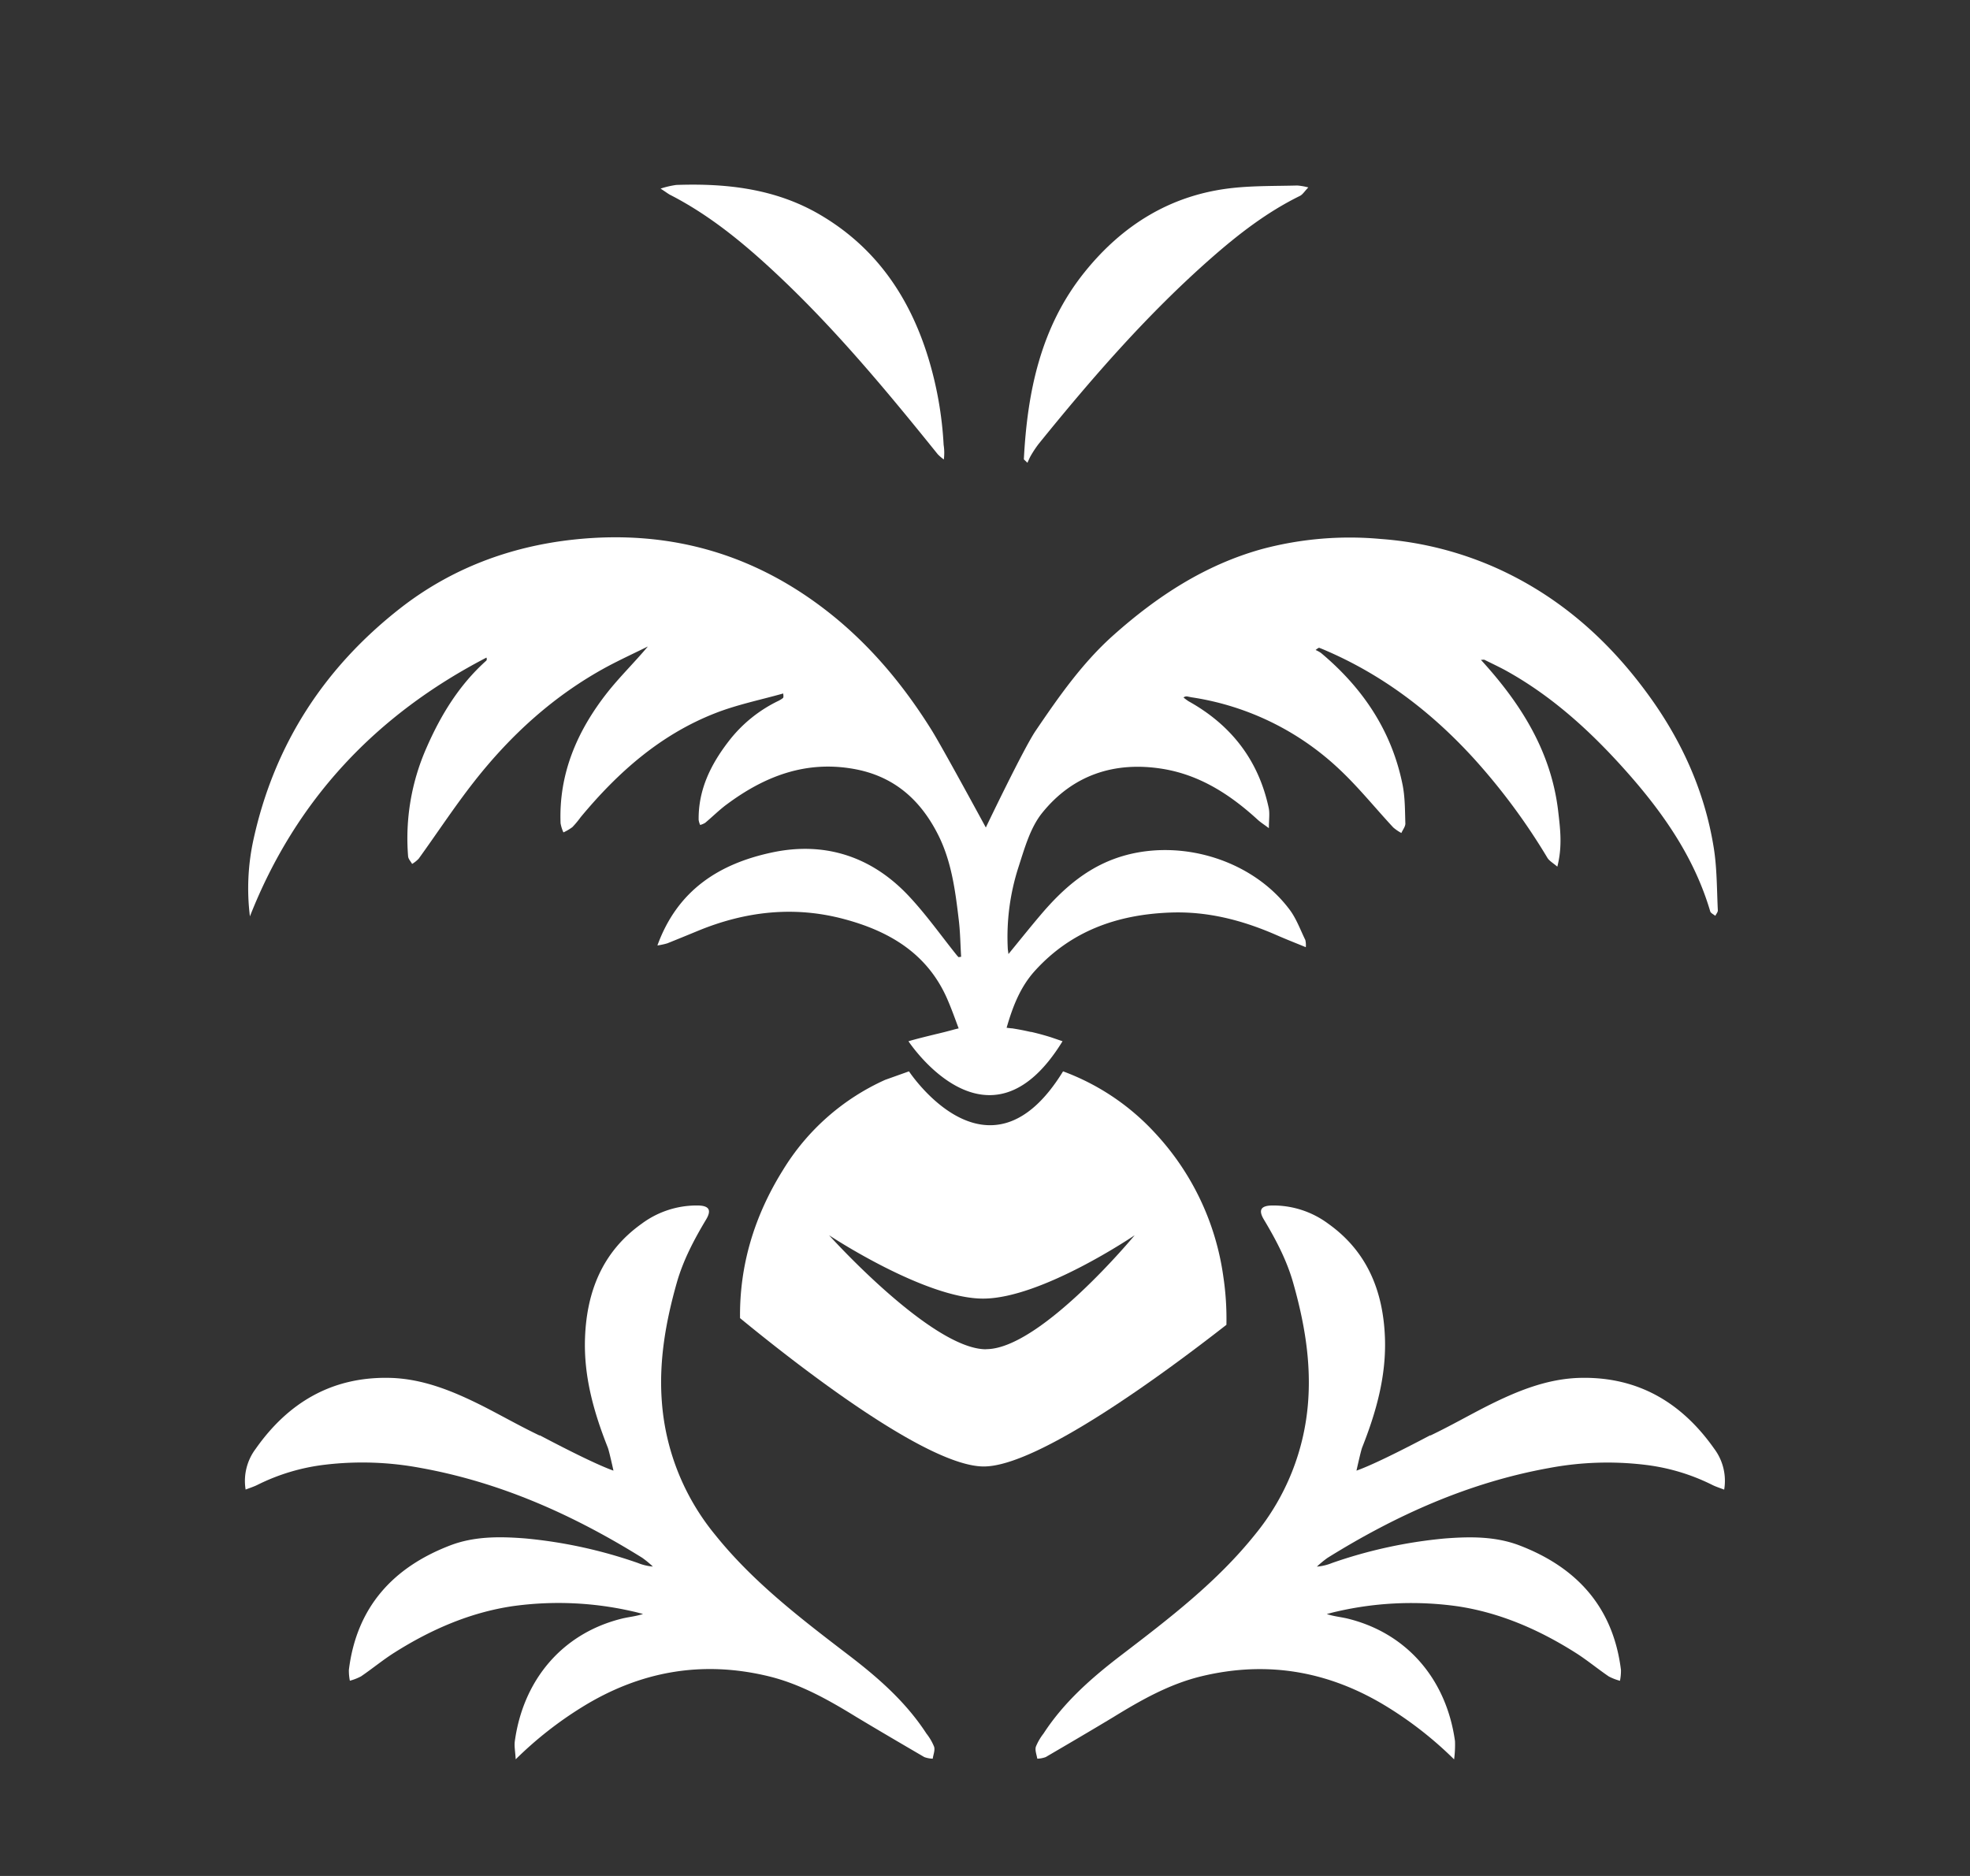 <svg id="Layer_1" data-name="Layer 1" xmlns="http://www.w3.org/2000/svg" viewBox="0 0 595.28 566.93"><rect x="0" y="0" width="595.28" height="566.93" fill="#333333" stroke="none"/><defs><style>.cls-1{fill:#fff;}</style></defs><path class="cls-1" d="M309.38,138.82c1.05-20.44,5.09-40,18.25-56.45C339.14,68,353.87,58.82,372.45,56.81c6.47-.7,13-.57,19.56-.75a19.22,19.22,0,0,1,3.33.58c-1.12,1.15-1.69,2.14-2.55,2.57-9.86,4.84-18.46,11.48-26.64,18.65-19.36,17-36.17,36.35-52.32,56.32a33.14,33.14,0,0,0-2.29,3.44c-.42.7-.72,1.48-1.08,2.23Z"/><path class="cls-1" d="M199.61,57a27.11,27.11,0,0,1,4.76-1.11c15.12-.52,29.87,1.11,43.25,8.9,16.89,9.84,27.17,24.79,32.85,43.25a110.23,110.23,0,0,1,4.67,26.4,15.68,15.68,0,0,1,.06,4.42,13.87,13.87,0,0,1-1.83-1.57c-15.3-19-30.86-37.77-48.7-54.49-9.84-9.22-20.22-17.82-32.34-24C201.65,58.39,201,57.9,199.61,57Z"/><path class="cls-1" d="M282.27,527.9a16.24,16.24,0,0,0-2.33-4c-6.17-9.5-14.51-16.83-23.42-23.64-14.49-11.09-29-22.15-40.52-36.55a71.51,71.51,0,0,1-16-40c-.95-12.3,1.16-24.24,4.49-36,1.95-6.87,5.24-13.09,8.88-19.17,1.69-2.83.91-4.14-2.36-4.23a27.86,27.86,0,0,0-17.18,5.56c-11.74,8.39-16.53,20.4-17.05,34.39-.44,11.6,2.64,22.52,6.87,33.18.41,1,1.72,7,1.72,7-4.6-1.63-13.12-5.86-22.36-10.73l.15.17c-5.94-2.83-11.47-6-17.16-8.9-9-4.53-18.25-8.39-28.47-8.58-17.3-.32-30.47,7.51-40.25,21.42a16.12,16.12,0,0,0-3.06,12.34c1.31-.51,2.51-.88,3.62-1.44a61.76,61.76,0,0,1,20.45-6.08,95.32,95.32,0,0,1,28.9,1c24.18,4.37,46.14,14.24,66.86,27.13a29.05,29.05,0,0,1,3.23,2.66,15.34,15.34,0,0,1-4.54-1.09,143.22,143.22,0,0,0-34-7.41c-7.74-.61-15.45-.68-22.74,2.12-17.29,6.65-28.24,18.69-30.58,37.6a15.35,15.35,0,0,0,.3,3.28,16,16,0,0,0,3.38-1.32c3.42-2.33,6.63-5,10.12-7.2,11-6.95,22.78-12.08,35.6-14a100.27,100.27,0,0,1,36.56,1.61c1,.22,2,.5,2.93.74-2.25.74-4.41.9-6.48,1.42-18,4.49-29.72,18.57-32.26,37-.22,1.56.14,3.2.26,5.5a113.22,113.22,0,0,1,20-15.74c17.5-10.85,36.24-14.22,56.32-9.38,9.67,2.33,18.22,7.18,26.63,12.34C265.6,523,272.44,527,279.29,531a8,8,0,0,0,2.56.49C282,530.31,282.58,529,282.27,527.9Z"/><path class="cls-1" d="M313,527.9a16.52,16.52,0,0,1,2.32-4c6.17-9.5,14.52-16.83,23.42-23.64,14.5-11.09,29-22.15,40.53-36.55a71.51,71.51,0,0,0,16-40c.94-12.3-1.16-24.24-4.5-36-1.94-6.87-5.23-13.09-8.87-19.17-1.69-2.83-.92-4.14,2.35-4.23a27.86,27.86,0,0,1,17.18,5.56c11.75,8.39,16.54,20.4,17.06,34.39.43,11.6-2.65,22.52-6.88,33.18-.4,1-1.72,7-1.72,7,4.61-1.63,13.13-5.86,22.36-10.73a1.15,1.15,0,0,1-.14.17c5.94-2.83,11.46-6,17.15-8.9,9-4.53,18.25-8.39,28.48-8.58,17.3-.32,30.46,7.51,40.25,21.42A16.17,16.17,0,0,1,521,450.18c-1.31-.51-2.52-.88-3.63-1.44a61.62,61.62,0,0,0-20.45-6.08,95.26,95.26,0,0,0-28.89,1c-24.19,4.37-46.14,14.24-66.87,27.13a30,30,0,0,0-3.23,2.66,15.41,15.41,0,0,0,4.55-1.09,143,143,0,0,1,34-7.41c7.75-.61,15.46-.68,22.74,2.12,17.3,6.65,28.25,18.69,30.59,37.6a15.35,15.35,0,0,1-.3,3.28,16.24,16.24,0,0,1-3.39-1.32c-3.42-2.33-6.62-5-10.11-7.2-11-6.95-22.78-12.08-35.6-14a100.32,100.32,0,0,0-36.57,1.61c-1,.22-2,.5-2.92.74,2.25.74,4.41.9,6.48,1.42,18,4.49,29.72,18.57,32.26,37a33,33,0,0,1-.27,5.5,112.81,112.81,0,0,0-20-15.74c-17.51-10.85-36.25-14.22-56.32-9.38-9.68,2.33-18.23,7.18-26.63,12.34C329.68,523,322.83,527,316,531a8,8,0,0,1-2.56.49C313.25,530.31,312.7,529,313,527.9Z"/><path class="cls-1" d="M321.15,323.73h0l0,0Z"/><path class="cls-1" d="M517.85,256.21c-2.79-17.44-10-33.08-20.5-47.22-11.75-15.89-26.2-28.59-44.3-36.93a104.19,104.19,0,0,0-35.85-9.18,102.62,102.62,0,0,0-35.68,3c-17.3,4.76-31.83,14.28-45.06,26.07-9.39,8.36-16.5,18.57-23.5,28.87-3.65,5.37-15.07,29.26-15.07,29.26S285,226.3,281.58,220.76c-7.87-12.63-17.11-24-28.6-33.61q-34.87-29-79.93-24.05c-19.17,2.12-36.8,8.8-52,20.64-23.06,18-38.16,41.24-44.46,70a68.74,68.74,0,0,0-1.07,23.19C89.41,241.63,113.7,216,147,198.73c.17.53.07.85-.14,1-8.13,7.31-13.68,16.39-18,26.3a67.63,67.63,0,0,0-5.54,32.77c.06.79.79,1.53,1.21,2.29a9.38,9.38,0,0,0,2-1.6c5.6-7.76,10.86-15.79,16.77-23.32,11.15-14.21,24.34-26.19,40.36-34.8,4-2.13,8.07-4,12.11-6-4.1,4.89-8.57,9.23-12.38,14.08-9,11.5-14.58,24.39-14,39.37a11.57,11.57,0,0,0,.86,2.74,14.54,14.54,0,0,0,2.71-1.6,27.76,27.76,0,0,0,2.5-3c11.18-13.48,24-24.88,40.54-31.38,6.64-2.62,13.76-4.06,20.66-6,.13,1,.07,1.25-.1,1.39a7.76,7.76,0,0,1-1.31.82,41.87,41.87,0,0,0-15.14,12.32c-5.38,7-9.11,14.59-9,23.65a5.61,5.61,0,0,0,.46,1.55,5.62,5.62,0,0,0,1.52-.65c2.26-1.88,4.35-4,6.7-5.7,11.37-8.41,23.72-13.17,38.22-10.58,12,2.14,20,9.19,25.35,19.67,4.16,8.13,5.3,17.06,6.36,26,.44,3.67.48,7.4.71,11.1l-.79.11c-.21-.23-.43-.46-.63-.71-4.8-6-9.25-12.3-14.49-17.86-11.21-11.9-25.34-16.45-41.22-13.07s-28.54,11.3-34.65,28.11a20.71,20.71,0,0,0,3-.65c3-1.2,6.07-2.46,9.1-3.71,14.29-5.92,29-7.65,44.06-3.68,13.69,3.61,25.23,10.29,31.3,23.93,1.32,3,2.39,6,3.57,9.17l-.53.12-.57.14h0q-1.56.43-3.15.84l-2,.49-.52.12c-2.81.69-5.64,1.37-8.4,2.17.1.16,24.13,36.57,46.56,0h0l0,0-3.54-1.21q-2.88-.9-5.88-1.6l-.2,0c-.94-.21-1.88-.42-2.83-.6s-1.91-.35-2.88-.5l-.24,0-1.33-.16c1.86-6.44,4.14-12.37,8.61-17.28,10.91-12,24.82-16.9,40.65-17.53,11.39-.46,22,2.29,32.36,6.83,2.8,1.23,5.65,2.34,8.79,3.63a7.08,7.08,0,0,0-.14-2.16c-1.51-3.09-2.7-6.43-4.72-9.14-10.94-14.66-31.65-21.26-49.37-16.55-10.95,2.92-18.84,9.77-25.87,18.06-3.23,3.8-6.35,7.71-9.75,11.86-.11-.85-.19-1.27-.21-1.69a68.75,68.75,0,0,1,3.21-24.5c1.85-5.69,3.55-11.93,7.16-16.43,9.19-11.44,21.8-15.68,36.32-13.36,11.3,1.81,20.52,7.78,28.81,15.37.88.81,1.91,1.45,3.4,2.57,0-2.6.31-4.42-.05-6.11-3.09-14.46-11.36-25.08-24.21-32.24a15.3,15.3,0,0,1-1.54-1.14,1.5,1.5,0,0,1,1.29-.29c.42.09.84.18,1.26.25a82.92,82.92,0,0,1,44.83,22c5.69,5.38,10.64,11.55,16,17.31a13,13,0,0,0,2.46,1.68c.42-1,1.23-1.94,1.2-2.89-.13-4-.08-8-.87-11.84-3.3-16.22-12.05-29.16-24.62-39.68a9.86,9.86,0,0,0-1.63-.9c.78-.61,1-.7,1.11-.65.64.24,1.28.5,1.91.78,17.35,7.46,32,18.66,44.67,32.53a190.56,190.56,0,0,1,22.35,30.15c.56.93,1.67,1.53,3,2.67,1.58-6.15.87-11.51.26-16.76-2.11-18-11.22-32.48-23.35-45.74.63,0,.91-.09,1.1,0,2,1,4,1.94,6,3,14.3,7.82,26.13,18.66,36.86,30.73,11.08,12.47,20.54,26,25.33,42.28.16.55,1,.9,1.54,1.35.27-.56.79-1.13.76-1.67C518.77,268.75,518.84,262.4,517.85,256.21Z"/><path class="cls-1" d="M321.19,323.75l0,0h0Z"/><path class="cls-1" d="M369.65,385.76a79.65,79.65,0,0,0-20.76-43.5,71.27,71.27,0,0,0-27.66-18.49c-22.43,36.56-46.46.15-46.56,0l-7.2,2.57a69.63,69.63,0,0,0-30.85,27.21c-8.7,13.92-13.19,28.88-13,44.8,17.49,14.37,56.58,44.83,73.65,44.83,16.3,0,54.09-27.79,73.32-42.81A86.24,86.24,0,0,0,369.65,385.76Zm-71.7,22c-16.46,0-47.43-34.46-47.43-34.46s28.88,19.15,46.54,19.15,45.81-19.15,45.81-19.15S314.41,407.73,298,407.73Z"/></svg>